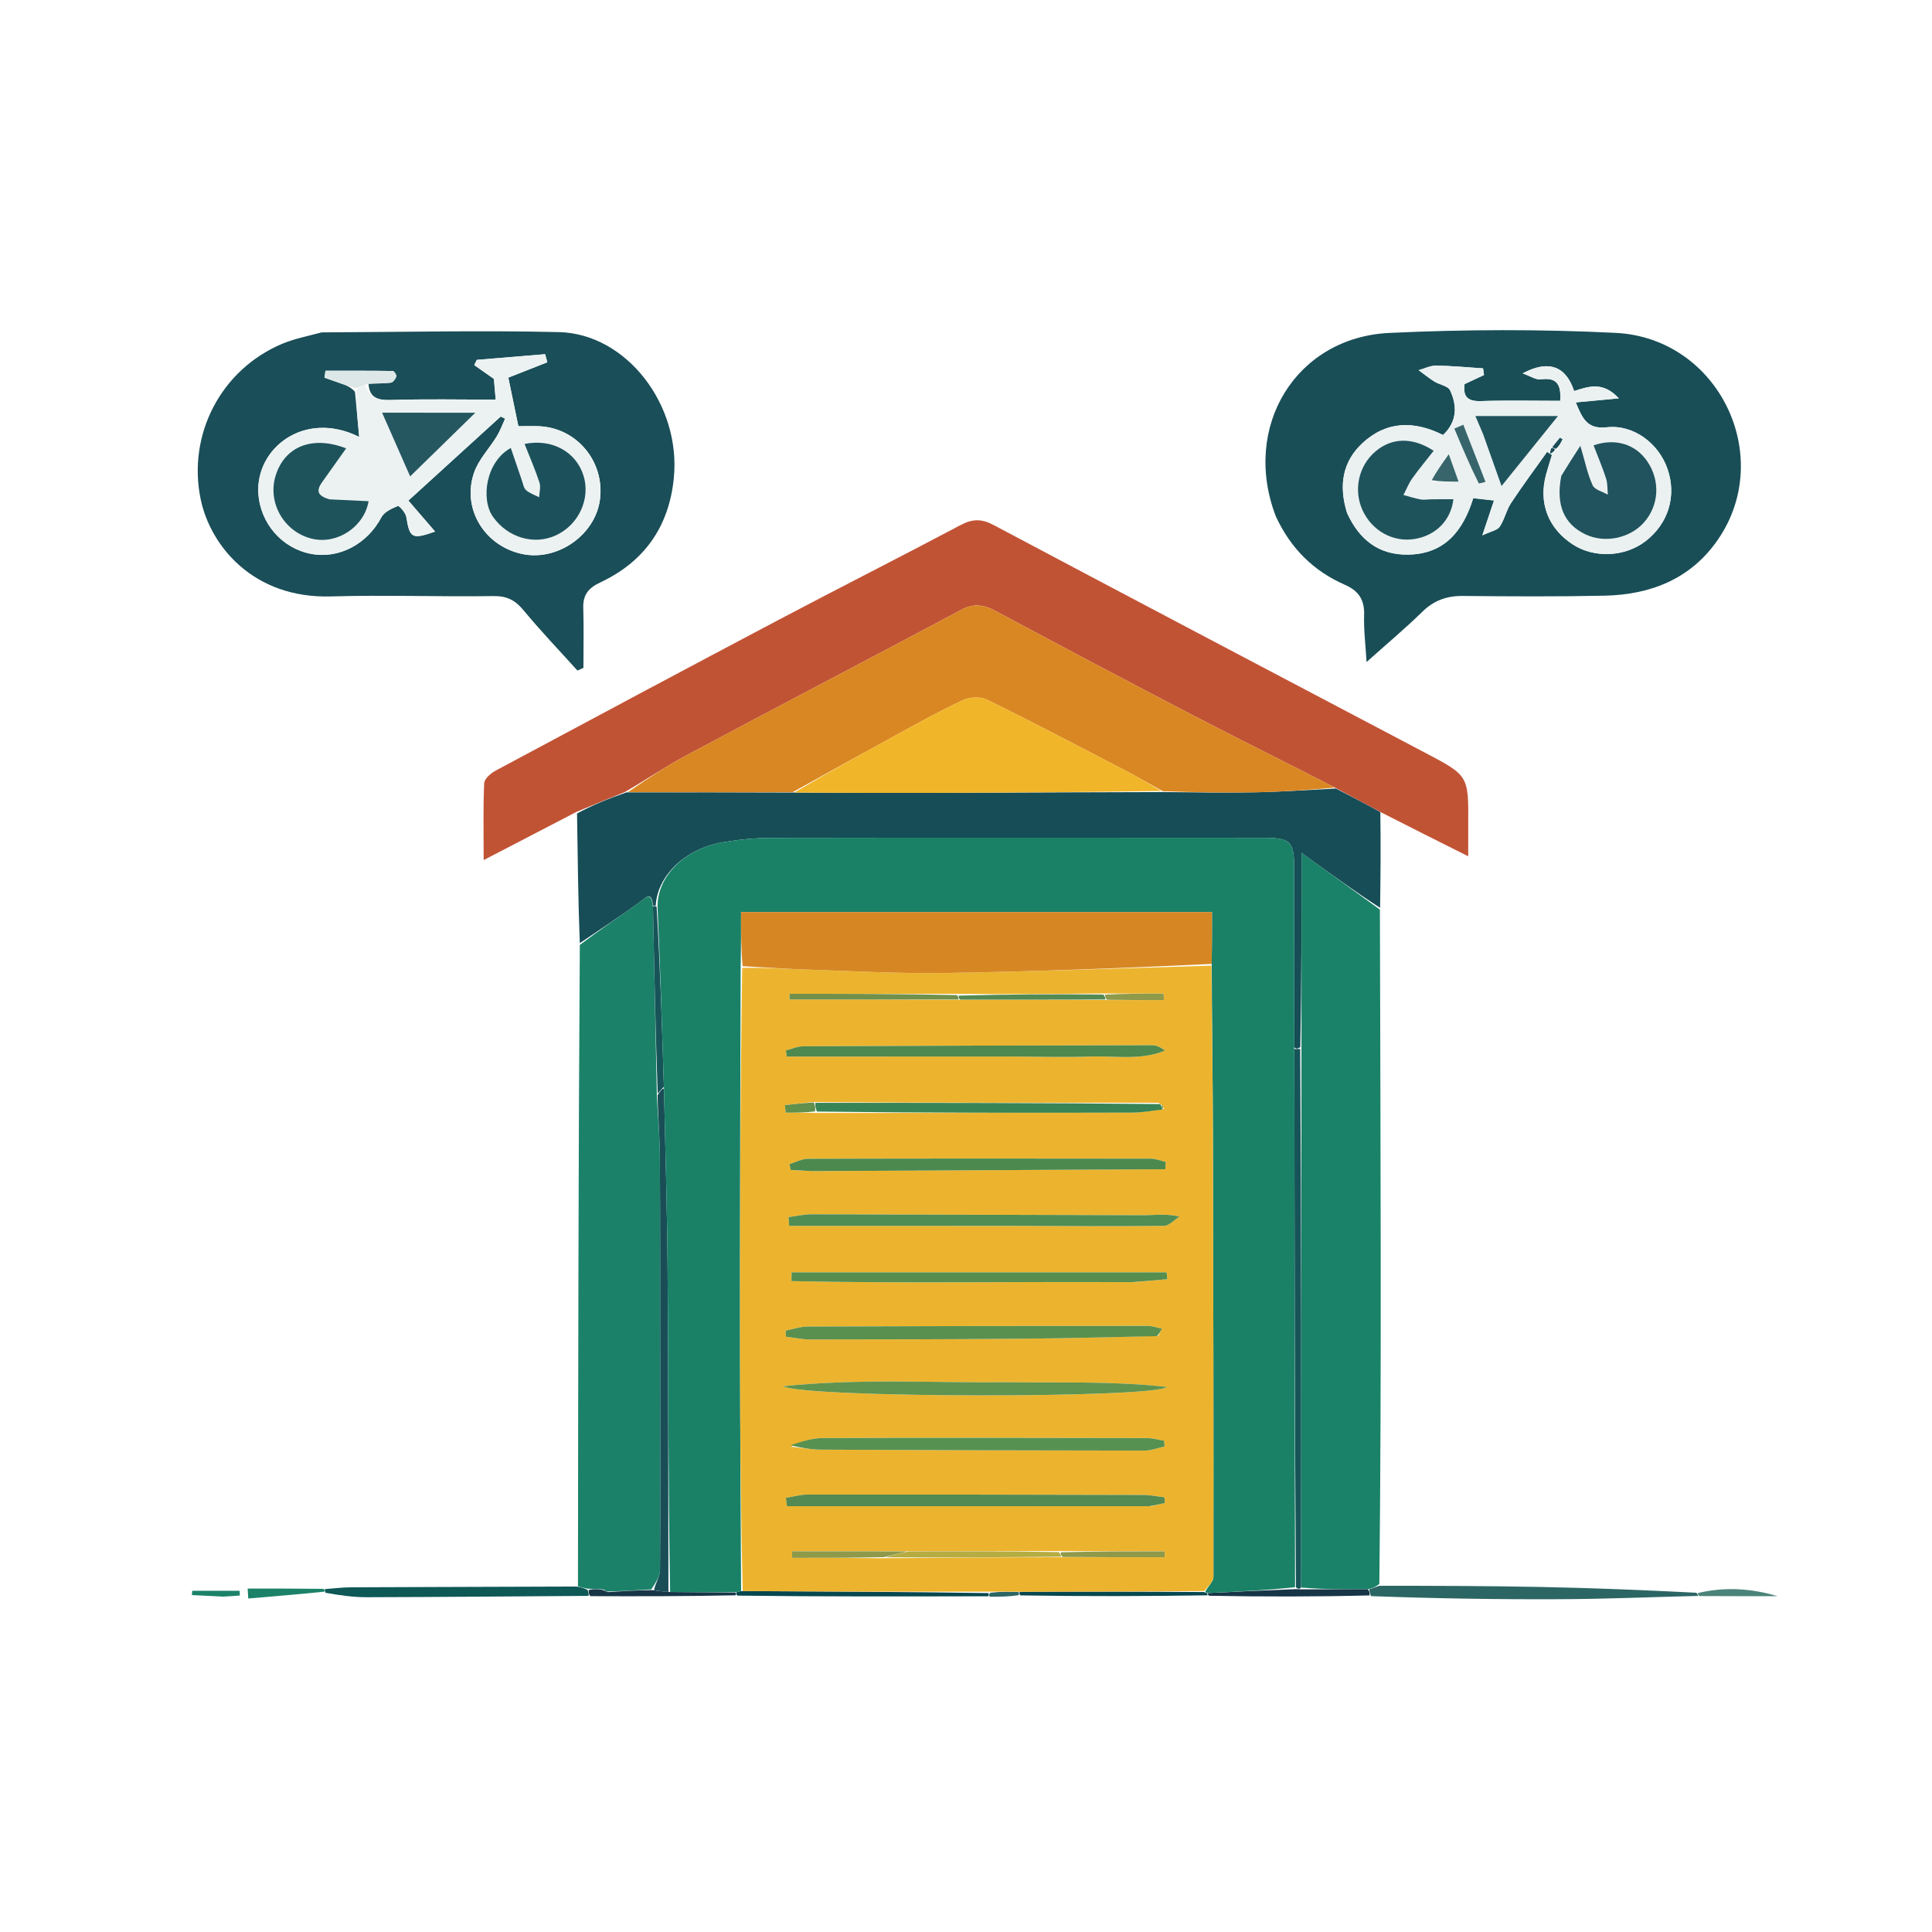 <svg version="1.1" id="Layer_1" xmlns="http://www.w3.org/2000/svg" xmlns:xlink="http://www.w3.org/1999/xlink" x="0px" y="0px"
	 width="100%" viewBox="0 0 512 512" enable-background="new 0 0 512 512" xml:space="preserve">
<path fill="#FFF" opacity="0" stroke="none"
	d="
M267,513 
	C178.022,513 89.543,513 1.032,513 
	C1.032,342.397 1.032,171.793 1.032,1.095 
	C171.562,1.095 342.124,1.095 512.843,1.095 
	C512.843,171.667 512.843,342.333 512.843,513 
	C431.126,513 349.313,513 267,513 
M270.933,423.131 
	C287.299,423.074 303.664,423.017 320.94,423.188 
	C334.946,423.169 348.952,423.15 363.697,423.499 
	C380.328,423.617 396.96,423.882 413.59,423.804 
	C425.716,423.748 437.839,423.239 450.898,423.009 
	C457.726,423.009 464.555,423.009 471.074,423.009 
	C464.371,420.987 457.242,420.436 449.137,421.783 
	C435.491,421.365 421.847,420.832 408.198,420.56 
	C394.067,420.279 379.93,420.251 365.846,419.162 
	C365.869,390.224 365.931,361.286 365.904,332.348 
	C365.876,301.917 365.764,271.487 365.79,240.106 
	C365.861,231.887 365.931,223.667 366.699,215.723 
	C373.846,219.297 380.994,222.871 389.095,226.922 
	C389.095,223.073 389.082,220.761 389.097,218.449 
	C389.181,205.513 389.17,205.539 377.645,199.471 
	C339.502,179.388 301.348,159.323 263.27,139.114 
	C260.089,137.426 257.671,137.498 254.549,139.154 
	C238.67,147.575 222.621,155.675 206.727,164.067 
	C181.559,177.354 156.456,190.765 131.373,204.211 
	C130.081,204.903 128.372,206.376 128.317,207.554 
	C128.016,213.955 128.174,220.377 128.174,227.932 
	C137.286,223.201 145.067,219.161 152.995,216.032 
	C153.105,227.37 153.216,238.707 153.334,250.977 
	C153.279,307.459 153.223,363.941 152.208,420.474 
	C132.458,420.527 112.708,420.564 92.958,420.653 
	C90.657,420.664 88.358,420.967 85.217,420.983 
	C78.69,420.983 72.163,420.983 65.636,420.983 
	C65.688,421.862 65.74,422.74 65.792,423.618 
	C72.52,423.054 79.248,422.49 86.443,422.524 
	C90.035,422.788 93.629,423.288 97.221,423.279 
	C116.813,423.23 136.406,423.056 156.927,423.067 
	C169.617,423.05 182.307,423.033 195.922,423.189 
	C217.946,423.135 239.97,423.081 262.693,423.25 
	C265.129,423.172 267.566,423.094 270.933,423.131 
M84.783,88.12 
	C81.439,89.101 77.965,89.772 74.774,91.115 
	C58.645,97.902 49.588,115.077 53.188,132.334 
	C55.739,144.563 67.026,158.678 87.777,158.059 
	C102.086,157.632 116.421,158.18 130.739,157.967 
	C134.304,157.913 136.509,159.029 138.722,161.702 
	C143.281,167.21 148.237,172.389 153.03,177.704 
	C153.558,177.468 154.086,177.232 154.613,176.995 
	C154.613,171.685 154.734,166.371 154.571,161.066 
	C154.464,157.592 155.997,155.797 159.098,154.34 
	C170.73,148.874 177.258,139.631 178.564,126.778 
	C180.537,107.37 166.077,88.424 148.078,88.009 
	C127.282,87.53 106.464,87.999 84.783,88.12 
M338.232,137.168 
	C342.044,145.378 348.136,151.341 356.376,154.957 
	C360.097,156.59 361.649,158.986 361.507,163.055 
	C361.372,166.901 361.88,170.77 362.152,175.442 
	C367.605,170.563 372.446,166.51 376.946,162.109 
	C380.041,159.081 383.457,157.891 387.72,157.933 
	C400.218,158.056 412.721,158.124 425.215,157.863 
	C437.501,157.606 448.176,153.38 455.327,142.918 
	C470.505,120.714 455.356,89.583 428.192,88.217 
	C408.248,87.215 388.178,87.293 368.227,88.226 
	C343.425,89.385 329.006,113.095 338.232,137.168 
M52.497,357.622 
	C53.05,357.926 53.73,358.61 54.137,358.474 
	C56.783,357.589 59.294,356.119 61.993,355.614 
	C66.31,354.807 69.567,353.415 71.641,348.983 
	C72.743,346.628 75.713,344.646 78.288,343.637 
	C80.367,342.822 83.135,343.956 85.56,343.762 
	C86.969,343.649 88.304,342.622 89.672,342.006 
	C88.727,341.047 87.954,339.678 86.809,339.197 
	C80.448,336.525 74.489,338.604 70.26,344.166 
	C68.116,346.985 65.483,350.984 62.649,351.373 
	C58.153,351.99 55.323,353.83 52.497,357.622 
M59.56,423.147 
	C60.891,423.038 62.222,422.93 63.553,422.822 
	C63.535,422.406 63.517,421.99 63.5,421.575 
	C59.315,421.575 55.13,421.575 50.946,421.575 
	C50.917,421.955 50.888,422.335 50.859,422.715 
	C53.493,422.84 56.127,422.965 59.56,423.147 
z"/>
<path fill="#C15335" opacity="1" stroke="none" 
	d="
M152.848,215.121 
	C145.067,219.161 137.286,223.201 128.174,227.932 
	C128.174,220.377 128.016,213.955 128.317,207.554 
	C128.372,206.376 130.081,204.903 131.373,204.211 
	C156.456,190.765 181.559,177.354 206.727,164.067 
	C222.621,155.675 238.67,147.575 254.549,139.154 
	C257.671,137.498 260.089,137.426 263.27,139.114 
	C301.348,159.323 339.502,179.388 377.645,199.471 
	C389.17,205.539 389.181,205.513 389.097,218.449 
	C389.082,220.761 389.095,223.073 389.095,226.922 
	C380.994,222.871 373.846,219.297 366.151,215.353 
	C361.741,212.977 357.879,210.972 353.771,208.72 
	C341.062,202.181 328.537,196.004 316.149,189.564 
	C298.593,180.437 281.113,171.164 263.664,161.834 
	C260.609,160.2 258.002,159.877 254.798,161.584 
	C230.582,174.488 206.258,187.188 182.047,200.102 
	C176.521,203.05 171.306,206.581 165.55,209.922 
	C161.051,211.707 156.949,213.414 152.848,215.121 
z"/>
<path fill="#1A4E58" opacity="1" stroke="none"
	d="
M85.219,88.088 
	C106.464,87.999 127.282,87.53 148.078,88.009 
	C166.077,88.424 180.537,107.37 178.564,126.778 
	C177.258,139.631 170.73,148.874 159.098,154.34 
	C155.997,155.797 154.464,157.592 154.571,161.066 
	C154.734,166.371 154.613,171.685 154.613,176.995 
	C154.086,177.232 153.558,177.468 153.03,177.704 
	C148.237,172.389 143.281,167.21 138.722,161.702 
	C136.509,159.029 134.304,157.913 130.739,157.967 
	C116.421,158.18 102.086,157.632 87.777,158.059 
	C67.026,158.678 55.739,144.563 53.188,132.334 
	C49.588,115.077 58.645,97.902 74.774,91.115 
	C77.965,89.772 81.439,89.101 85.219,88.088 
M97.66,101.621 
	C99.638,101.577 101.631,101.655 103.585,101.412 
	C104.153,101.342 104.811,100.424 105.031,99.762 
	C105.151,99.402 104.447,98.323 104.102,98.317 
	C98.154,98.226 92.204,98.252 86.254,98.252 
	C86.164,98.865 86.073,99.479 85.983,100.093 
	C87.467,100.612 88.953,101.126 90.435,101.651 
	C91.676,102.09 92.912,102.543 94.075,103.819 
	C94.42,107.521 94.765,111.224 95.192,115.792 
	C80.732,108.56 67.73,118.742 68.468,130.747 
	C68.958,138.721 74.785,145.362 82.488,146.792 
	C89.939,148.174 97.386,144.107 101.076,137.078 
	C101.819,135.662 103.827,134.762 105.444,134.082 
	C105.757,133.951 107.494,135.865 107.673,136.98 
	C108.58,142.631 109.152,143.026 115.305,140.871 
	C113.267,138.508 111.31,136.237 108.229,132.663 
	C116.582,125.054 124.629,117.724 132.677,110.394 
	C133.071,110.579 133.465,110.764 133.86,110.949 
	C133.138,112.507 132.555,114.149 131.667,115.606 
	C129.7,118.833 126.878,121.72 125.658,125.187 
	C122.282,134.775 128.403,144.723 138.426,146.822 
	C147.752,148.775 157.759,141.764 158.99,132.415 
	C160.315,122.364 152.88,113.379 142.863,112.956 
	C141.235,112.887 139.602,112.946 137.375,112.946 
	C136.426,108.368 135.513,103.963 134.708,100.076 
	C138.872,98.435 141.957,97.22 145.042,96.004 
	C144.851,95.291 144.66,94.578 144.469,93.865 
	C138.433,94.367 132.398,94.868 126.362,95.37 
	C126.134,95.829 125.906,96.288 125.678,96.747 
	C127.282,97.875 128.887,99.003 130.892,100.414 
	C130.992,101.576 131.141,103.324 131.362,105.905 
	C121.818,105.905 112.69,105.708 103.579,106.005 
	C100.117,106.118 97.844,105.39 97.66,101.621 
z"/>
<path fill="#194E57" opacity="1" stroke="none" 
	d="
M338.096,136.811 
	C329.006,113.095 343.425,89.385 368.227,88.226 
	C388.178,87.293 408.248,87.215 428.192,88.217 
	C455.356,89.583 470.505,120.714 455.327,142.918 
	C448.176,153.38 437.501,157.606 425.215,157.863 
	C412.721,158.124 400.218,158.056 387.72,157.933 
	C383.457,157.891 380.041,159.081 376.946,162.109 
	C372.446,166.51 367.605,170.563 362.152,175.442 
	C361.88,170.77 361.372,166.901 361.507,163.055 
	C361.649,158.986 360.097,156.59 356.376,154.957 
	C348.136,151.341 342.044,145.378 338.096,136.811 
M357.029,136.079 
	C360.238,143.064 365.445,147.177 373.362,146.976 
	C382.974,146.731 387.763,140.594 390.426,132.021 
	C392.397,132.241 394.097,132.431 395.925,132.636 
	C394.944,135.568 394.165,137.899 392.835,141.877 
	C395.108,140.799 396.788,140.539 397.439,139.58 
	C398.72,137.691 399.17,135.242 400.429,133.332 
	C403.481,128.702 406.799,124.249 410.01,119.724 
	C410.433,120.016 410.855,120.307 411.278,120.599 
	C410.76,122.306 410.202,124.002 409.731,125.722 
	C407.665,133.265 410.277,140.057 416.852,144.313 
	C422.535,147.991 430.656,147.613 436.093,143.417 
	C442.157,138.738 444.379,131.403 441.899,124.253 
	C439.56,117.506 432.916,112.438 425.807,113.233 
	C420.609,113.815 419.362,110.912 417.593,106.638 
	C421.284,106.292 424.528,105.988 429.006,105.568 
	C424.705,100.906 420.812,102.497 417.15,103.634 
	C415.008,97.045 410.394,95.256 403.521,98.955 
	C405.581,99.671 407.038,100.707 408.33,100.53 
	C412.777,99.922 413.747,102.128 413.464,106.23 
	C406.327,106.23 399.351,106.071 392.387,106.294 
	C388.673,106.413 387.711,104.847 388.125,101.79 
	C390.03,100.901 391.655,100.142 393.28,99.383 
	C393.194,98.796 393.108,98.21 393.023,97.623 
	C388.877,97.355 384.734,96.948 380.585,96.891 
	C379.051,96.87 377.505,97.671 375.965,98.097 
	C377.338,99.104 378.66,100.194 380.1,101.095 
	C381.473,101.954 383.722,102.26 384.275,103.429 
	C386.233,107.567 386.164,111.721 382.423,115.287 
	C374.812,111.461 367.442,111.512 361.068,117.432 
	C355.852,122.277 354.695,128.504 357.029,136.079 
z"/>
<path fill="#1A8268" opacity="1" stroke="none" 
	d="
M365.688,241.056 
	C365.764,271.487 365.876,301.917 365.904,332.348 
	C365.931,361.286 365.869,390.224 365.539,419.77 
	C364.449,420.645 363.665,420.912 362.474,421.189 
	C356.27,421.197 350.473,421.193 344.761,420.707 
	C344.857,372.81 344.868,325.395 344.9,277.513 
	C344.921,260.26 344.921,243.473 344.921,225.983 
	C352.5,231.484 359.094,236.27 365.688,241.056 
z"/>
<path fill="#1B8269" opacity="1" stroke="none" 
	d="
M153.167,420.423 
	C153.223,363.941 153.279,307.459 153.656,250.414 
	C159.12,246.298 164.307,242.806 169.38,239.158 
	C171.132,237.898 172.668,235.947 173.048,240.443 
	C173.384,257.254 173.738,273.611 174.078,290.414 
	C174.346,295.999 174.845,301.137 174.875,306.277 
	C174.988,325.72 174.951,345.163 174.967,364.607 
	C174.98,381.765 175.045,398.925 174.913,416.082 
	C174.9,417.803 173.684,419.514 172.607,421.21 
	C168.49,421.435 164.793,421.68 160.936,421.769 
	C160.542,421.424 160.277,421.298 159.588,421.19 
	C158.142,421.113 157.089,421.083 155.737,421.025 
	C154.682,420.806 153.925,420.615 153.167,420.423 
z"/>
<path fill="#164D56" opacity="1" stroke="none" 
	d="
M173.066,239.989 
	C172.668,235.947 171.132,237.898 169.38,239.158 
	C164.307,242.806 159.12,246.298 153.652,249.948 
	C153.216,238.707 153.105,227.37 152.922,215.577 
	C156.949,213.414 161.051,211.707 166.023,209.993 
	C181.275,209.975 195.657,209.963 210.498,210.034 
	C223.232,210.122 235.508,210.165 247.783,210.124 
	C267.849,210.057 287.915,209.935 308.447,209.908 
	C317.025,209.987 325.141,210.129 333.251,209.959 
	C340.177,209.814 347.095,209.311 354.017,208.966 
	C357.879,210.972 361.741,212.977 365.803,215.215 
	C365.931,223.667 365.861,231.887 365.739,240.581 
	C359.094,236.27 352.5,231.484 344.921,225.983 
	C344.921,243.473 344.921,260.26 344.592,277.518 
	C343.848,277.991 343.435,277.993 343.008,277.527 
	C342.987,261.393 342.982,245.727 342.969,230.062 
	C342.963,222.994 342.026,222.031 334.863,222.027 
	C291.366,222.004 247.868,221.968 204.371,222.043 
	C200.071,222.05 195.726,222.494 191.484,223.217 
	C181.523,224.917 174.148,232.171 173.784,239.997 
	C173.545,239.995 173.066,239.989 173.066,239.989 
z"/>
<path fill="#2C6664" opacity="1" stroke="none" 
	d="
M362.881,421.179 
	C363.665,420.912 364.449,420.645 365.514,420.245 
	C379.93,420.251 394.067,420.279 408.198,420.56 
	C421.847,420.832 435.491,421.365 449.563,422.103 
	C449.98,422.593 449.972,422.763 449.964,422.932 
	C437.839,423.239 425.716,423.748 413.59,423.804 
	C396.96,423.882 380.328,423.617 363.342,422.988 
	C362.952,422.044 362.916,421.611 362.881,421.179 
z"/>
<path fill="#0E5856" opacity="1" stroke="none" 
	d="
M152.688,420.449 
	C153.925,420.615 154.682,420.806 155.721,421.337 
	C156.001,422.092 156,422.508 155.998,422.925 
	C136.406,423.056 116.813,423.23 97.221,423.279 
	C93.629,423.288 90.035,422.788 86.248,422.096 
	C86.086,421.491 86.087,421.313 86.058,421.135 
	C88.358,420.967 90.657,420.664 92.958,420.653 
	C112.708,420.564 132.458,420.527 152.688,420.449 
z"/>

<path fill="#07474E" opacity="1" stroke="none" 
	d="
M261.994,423.027 
	C239.97,423.081 217.946,423.135 195.455,422.857 
	C194.988,422.526 194.979,422.035 195.333,421.919 
	C195.923,421.73 196.16,421.657 196.839,421.647 
	C218.855,421.777 240.429,421.843 262.013,422.189 
	C262.013,422.654 262.003,422.841 261.994,423.027 
z"/>
<path fill="#1B8269" opacity="1" stroke="none" 
	d="
M85.637,421.059 
	C86.087,421.313 86.086,421.491 86.015,421.797 
	C79.248,422.49 72.52,423.054 65.792,423.618 
	C65.74,422.74 65.688,421.862 65.636,420.983 
	C72.163,420.983 78.69,420.983 85.637,421.059 
z"/>
<path fill="#173547" opacity="1" stroke="none" 
	d="
M362.474,421.189 
	C362.916,421.611 362.952,422.044 362.973,422.804 
	C348.952,423.15 334.946,423.169 320.46,422.891 
	C319.98,422.594 319.925,422.229 320.398,422.164 
	C328.341,421.767 335.811,421.436 343.515,421.126 
	C344.058,421.156 344.367,421.17 344.676,421.19 
	C350.473,421.193 356.27,421.197 362.474,421.189 
z"/>
<path fill="#07474E" opacity="1" stroke="none" 
	d="
M319.925,422.229 
	C319.925,422.229 319.98,422.594 320.005,422.777 
	C303.664,423.017 287.299,423.074 270.458,422.796 
	C269.988,422.276 269.993,422.09 270.46,421.835 
	C286.878,421.775 302.833,421.786 319.071,421.908 
	C319.545,422.089 319.735,422.159 319.925,422.229 
z"/>
<path fill="#4B8479" opacity="1" stroke="none" 
	d="
M450.431,422.97 
	C449.972,422.763 449.98,422.593 449.986,422.169 
	C457.242,420.436 464.371,420.987 471.074,423.009 
	C464.555,423.009 457.726,423.009 450.431,422.97 
z"/>
<path fill="#173547" opacity="1" stroke="none" 
	d="
M194.979,422.035 
	C194.979,422.035 194.988,422.526 194.993,422.771 
	C182.307,423.033 169.617,423.05 156.463,422.996 
	C156,422.508 156.001,422.092 156.019,421.365 
	C157.089,421.083 158.142,421.113 159.744,421.346 
	C160.531,421.738 160.798,421.863 161.096,421.924 
	C164.793,421.68 168.49,421.435 172.904,421.391 
	C174.792,421.686 175.965,421.782 177.592,421.894 
	C183.69,421.952 189.335,421.993 194.979,422.035 
z"/>
<path fill="#1B8269" opacity="1" stroke="none" 
	d="
M59.16,423.118 
	C56.127,422.965 53.493,422.84 50.859,422.715 
	C50.888,422.335 50.917,421.955 50.946,421.575 
	C55.13,421.575 59.315,421.575 63.5,421.575 
	C63.517,421.99 63.535,422.406 63.553,422.822 
	C62.222,422.93 60.891,423.038 59.16,423.118 
z"/>
<path fill="#2C6664" opacity="1" stroke="none" 
	d="
M269.997,421.905 
	C269.993,422.09 269.988,422.276 269.993,422.739 
	C267.566,423.094 265.129,423.172 262.343,423.138 
	C262.003,422.841 262.013,422.654 262.447,422.08 
	C265.247,421.763 267.622,421.834 269.997,421.905 
z"/>
<path fill="#D98723" opacity="1" stroke="none" 
	d="
M353.771,208.72 
	C347.095,209.311 340.177,209.814 333.251,209.959 
	C325.141,210.129 317.025,209.987 308.2,209.682 
	C304.449,207.674 301.456,205.878 298.364,204.27 
	C286.138,197.911 273.934,191.502 261.572,185.414 
	C259.839,184.561 256.969,184.726 255.155,185.566 
	C249.132,188.353 243.319,191.603 237.486,194.787 
	C228.311,199.794 219.185,204.892 210.039,209.951 
	C195.657,209.963 181.275,209.975 166.421,209.915 
	C171.306,206.581 176.521,203.05 182.047,200.102 
	C206.258,187.188 230.582,174.488 254.798,161.584 
	C258.002,159.877 260.609,160.2 263.664,161.834 
	C281.113,171.164 298.593,180.437 316.149,189.564 
	C328.537,196.004 341.062,202.181 353.771,208.72 
z"/>
<path fill="#ECF2F2" opacity="1" stroke="none"
	d="
M96.827,101.965 
	C97.844,105.39 100.117,106.118 103.579,106.005 
	C112.69,105.708 121.818,105.905 131.362,105.905 
	C131.141,103.324 130.992,101.576 130.892,100.414 
	C128.887,99.003 127.282,97.875 125.678,96.747 
	C125.906,96.288 126.134,95.829 126.362,95.37 
	C132.398,94.868 138.433,94.367 144.469,93.865 
	C144.66,94.578 144.851,95.291 145.042,96.004 
	C141.957,97.22 138.872,98.435 134.708,100.076 
	C135.513,103.963 136.426,108.368 137.375,112.946 
	C139.602,112.946 141.235,112.887 142.863,112.956 
	C152.88,113.379 160.315,122.364 158.99,132.415 
	C157.759,141.764 147.752,148.775 138.426,146.822 
	C128.403,144.723 122.282,134.775 125.658,125.187 
	C126.878,121.72 129.7,118.833 131.667,115.606 
	C132.555,114.149 133.138,112.507 133.86,110.949 
	C133.465,110.764 133.071,110.579 132.677,110.394 
	C124.629,117.724 116.582,125.054 108.229,132.663 
	C111.31,136.237 113.267,138.508 115.305,140.871 
	C109.152,143.026 108.58,142.631 107.673,136.98 
	C107.494,135.865 105.757,133.951 105.444,134.082 
	C103.827,134.762 101.819,135.662 101.076,137.078 
	C97.386,144.107 89.939,148.174 82.488,146.792 
	C74.785,145.362 68.958,138.721 68.468,130.747 
	C67.73,118.742 80.732,108.56 95.192,115.792 
	C94.765,111.224 94.42,107.521 94.368,103.27 
	C95.383,102.469 96.105,102.217 96.827,101.965 
M138.006,126.428 
	C137.135,123.88 136.264,121.333 135.37,118.72 
	C128.822,122.268 127.297,132.241 130.655,136.98 
	C134.508,142.418 141.461,144.592 147.368,141.853 
	C153.36,139.074 156.542,132.172 154.644,126.069 
	C152.677,119.74 146.32,116.169 139.016,117.648 
	C140.374,121.097 141.827,124.429 142.962,127.865 
	C143.347,129.033 142.932,130.466 142.882,131.777 
	C141.702,131.166 140.355,130.739 139.398,129.879 
	C138.736,129.285 138.61,128.092 138.006,126.428 
M86.913,132.309 
	C82.749,131.03 84.566,128.885 86.095,126.756 
	C87.943,124.183 89.765,121.592 91.735,118.818 
	C82.658,115.326 75.503,118.358 73.079,125.925 
	C70.739,133.231 75.35,141.161 82.903,142.821 
	C89.454,144.261 96.498,139.622 97.687,132.823 
	C94.346,132.665 91.038,132.509 86.913,132.309 
M109.635,109.366 
	C107.054,109.366 104.473,109.366 101.258,109.366 
	C104.139,115.907 106.601,121.496 108.695,126.251 
	C114.728,120.357 120.329,114.884 125.969,109.373 
	C121.059,109.373 115.828,109.373 109.635,109.366 
z"/>
<path fill="#DEE7E7" opacity="1" stroke="none" 
	d="
M97.243,101.793 
	C96.105,102.217 95.383,102.469 94.406,102.855 
	C92.912,102.543 91.676,102.09 90.435,101.651 
	C88.953,101.126 87.467,100.612 85.983,100.093 
	C86.073,99.479 86.164,98.865 86.254,98.252 
	C92.204,98.252 98.154,98.226 104.102,98.317 
	C104.447,98.323 105.151,99.402 105.031,99.762 
	C104.811,100.424 104.153,101.342 103.585,101.412 
	C101.631,101.655 99.638,101.577 97.243,101.793 
z"/>
<path fill="#EBF1F1" opacity="1" stroke="none"
	d="
M356.903,135.693 
	C354.695,128.504 355.852,122.277 361.068,117.432 
	C367.442,111.512 374.812,111.461 382.423,115.287 
	C386.164,111.721 386.233,107.567 384.275,103.429 
	C383.722,102.26 381.473,101.954 380.1,101.095 
	C378.66,100.194 377.338,99.104 375.965,98.097 
	C377.505,97.671 379.051,96.87 380.585,96.891 
	C384.734,96.948 388.877,97.355 393.023,97.623 
	C393.108,98.21 393.194,98.796 393.28,99.383 
	C391.655,100.142 390.03,100.901 388.125,101.79 
	C387.711,104.847 388.673,106.413 392.387,106.294 
	C399.351,106.071 406.327,106.23 413.464,106.23 
	C413.747,102.128 412.777,99.922 408.33,100.53 
	C407.038,100.707 405.581,99.671 403.521,98.955 
	C410.394,95.256 415.008,97.045 417.15,103.634 
	C420.812,102.497 424.705,100.906 429.006,105.568 
	C424.528,105.988 421.284,106.292 417.593,106.638 
	C419.362,110.912 420.609,113.815 425.807,113.233 
	C432.916,112.438 439.56,117.506 441.899,124.253 
	C444.379,131.403 442.157,138.738 436.093,143.417 
	C430.656,147.613 422.535,147.991 416.852,144.313 
	C410.277,140.057 407.665,133.265 409.731,125.722 
	C410.202,124.002 410.76,122.306 411.278,120.599 
	C410.855,120.307 410.433,120.016 410.01,119.724 
	C406.799,124.249 403.481,128.702 400.429,133.332 
	C399.17,135.242 398.72,137.691 397.439,139.58 
	C396.788,140.539 395.108,140.799 392.835,141.877 
	C394.165,137.899 394.944,135.568 395.925,132.636 
	C394.097,132.431 392.397,132.241 390.426,132.021 
	C387.763,140.594 382.974,146.731 373.362,146.976 
	C365.445,147.177 360.238,143.064 356.903,135.693 
M412.884,118.946 
	C413.281,118.094 413.679,117.241 414.076,116.389 
	C413.847,116.26 413.618,116.132 413.39,116.003 
	C412.717,116.831 412.045,117.658 410.798,119.15 
	C410.803,119.524 410.808,119.898 410.813,120.272 
	C411.325,119.963 411.837,119.654 412.884,118.946 
M413.619,126.503 
	C412.253,133.771 414.451,138.869 420.127,141.599 
	C425.222,144.049 431.915,142.694 435.674,138.453 
	C439.686,133.925 440.037,127.388 436.543,122.257 
	C433.46,117.73 428.062,116.009 422.305,118.025 
	C423.428,120.946 424.659,123.824 425.62,126.789 
	C426.056,128.133 425.956,129.651 426.098,131.09 
	C424.71,130.287 422.622,129.806 422.074,128.616 
	C420.725,125.688 420.084,122.434 418.81,118.136 
	C416.829,121.199 415.356,123.478 413.619,126.503 
M378.94,132.33 
	C378.11,132.349 377.252,132.51 376.456,132.355 
	C374.928,132.059 373.436,131.584 371.929,131.183 
	C372.694,129.711 373.307,128.129 374.259,126.789 
	C376.039,124.284 378.016,121.918 379.942,119.456 
	C374.233,115.734 368.7,115.976 364.376,119.748 
	C360.007,123.558 358.656,129.884 361.076,135.197 
	C363.557,140.642 369.127,143.746 374.815,142.852 
	C380.444,141.968 384.536,137.92 385.162,132.295 
	C383.352,132.295 381.579,132.295 378.94,132.33 
M393.168,115.406 
	C394.676,119.651 396.184,123.895 397.926,128.798 
	C403.164,122.301 407.746,116.617 412.882,110.247 
	C404.893,110.247 398.181,110.247 390.99,110.247 
	C391.743,112 392.318,113.338 393.168,115.406 
M392.297,128.139 
	C392.756,127.991 393.215,127.842 393.673,127.693 
	C391.712,122.644 389.75,117.594 387.788,112.545 
	C386.997,112.892 386.206,113.239 385.415,113.586 
	C387.445,118.42 389.474,123.253 392.297,128.139 
M379.531,127.631 
	C381.618,127.631 383.705,127.631 386.535,127.631 
	C385.661,125.185 385.002,123.343 383.939,120.37 
	C381.912,123.236 380.619,125.064 379.531,127.631 
z"/>
<path fill="#175459" opacity="1" stroke="none" 
	d="
M344.761,420.707 
	C344.367,421.17 344.058,421.156 343.437,420.652 
	C343.09,372.769 343.056,325.382 343.021,277.995 
	C343.435,277.993 343.848,277.991 344.57,277.984 
	C344.868,325.395 344.857,372.81 344.761,420.707 
z"/>
<path fill="#194E57" opacity="1" stroke="none" 
	d="
M177.138,421.877 
	C175.965,421.782 174.792,421.686 173.323,421.41 
	C173.684,419.514 174.9,417.803 174.913,416.082 
	C175.045,398.925 174.98,381.765 174.967,364.607 
	C174.951,345.163 174.988,325.72 174.875,306.277 
	C174.845,301.137 174.346,295.999 174.277,290.235 
	C174.973,289.077 175.455,288.543 175.959,288.477 
	C176.312,305.028 176.821,321.111 176.933,337.197 
	C177.13,365.423 177.083,393.65 177.138,421.877 
z"/>
<path fill="#175459" opacity="1" stroke="none" 
	d="
M175.937,288.01 
	C175.455,288.543 174.973,289.077 174.292,289.79 
	C173.738,273.611 173.384,257.254 173.048,240.443 
	C173.066,239.989 173.545,239.995 174.016,240.337 
	C174.97,256.457 175.454,272.233 175.937,288.01 
z"/>
<path fill="#194E57" opacity="1" stroke="none" 
	d="
M160.936,421.769 
	C160.798,421.863 160.531,421.738 160.137,421.393 
	C160.277,421.298 160.542,421.424 160.936,421.769 
z"/>
<path fill="#1A8167" opacity="1" stroke="none" 
	d="
M175.959,288.477 
	C175.454,272.233 174.97,256.457 174.255,240.34 
	C174.148,232.171 181.523,224.917 191.484,223.217 
	C195.726,222.494 200.071,222.05 204.371,222.043 
	C247.868,221.968 291.366,222.004 334.863,222.027 
	C342.026,222.031 342.963,222.994 342.969,230.062 
	C342.982,245.727 342.987,261.393 343.008,277.527 
	C343.056,325.382 343.09,372.769 343.203,420.631 
	C335.811,421.436 328.341,421.767 320.398,422.164 
	C319.735,422.159 319.545,422.089 319.429,421.744 
	C320.223,420.293 321.569,419.117 321.57,417.94 
	C321.609,378.882 321.55,339.824 321.434,300.766 
	C321.389,285.812 321.172,270.859 321.113,255.453 
	C321.193,250.707 321.193,246.412 321.193,241.699 
	C279.35,241.699 237.987,241.699 196.382,241.699 
	C196.382,246.828 196.382,251.437 196.276,256.502 
	C196.149,291.05 196.088,325.143 196.12,359.236 
	C196.139,380.019 196.299,400.801 196.397,421.584 
	C196.16,421.657 195.923,421.73 195.333,421.919 
	C189.335,421.993 183.69,421.952 177.592,421.894 
	C177.083,393.65 177.13,365.423 176.933,337.197 
	C176.821,321.111 176.312,305.028 175.959,288.477 
z"/>
<path fill="#F1B52A" opacity="1" stroke="none" 
	d="
M210.498,210.034 
	C219.185,204.892 228.311,199.794 237.486,194.787 
	C243.319,191.603 249.132,188.353 255.155,185.566 
	C256.969,184.726 259.839,184.561 261.572,185.414 
	C273.934,191.502 286.138,197.911 298.364,204.27 
	C301.456,205.878 304.449,207.674 307.735,209.61 
	C287.915,209.935 267.849,210.057 247.783,210.124 
	C235.508,210.165 223.232,210.122 210.498,210.034 
z"/>
<path fill="#ECB42E" opacity="1" stroke="none"
	d="
M321.033,255.905 
	C321.172,270.859 321.389,285.812 321.434,300.766 
	C321.55,339.824 321.609,378.882 321.57,417.94 
	C321.569,419.117 320.223,420.293 319.146,421.634 
	C302.833,421.786 286.878,421.775 270.46,421.835 
	C267.622,421.834 265.247,421.763 262.438,421.801 
	C240.429,421.843 218.855,421.777 196.839,421.647 
	C196.299,400.801 196.139,380.019 196.12,359.236 
	C196.088,325.143 196.149,291.05 196.694,256.503 
	C203.007,256.368 208.792,256.795 214.585,256.983 
	C226.524,257.371 238.473,258.05 250.406,257.857 
	C273.953,257.477 297.491,256.585 321.033,255.905 
M293.861,265.025 
	C298.722,265.025 303.583,265.025 308.445,265.025 
	C308.417,264.458 308.39,263.891 308.362,263.324 
	C303.186,263.324 298.01,263.324 291.922,263.282 
	C279.31,263.402 266.699,263.523 253.177,263.372 
	C238.531,263.372 223.885,263.372 209.239,263.372 
	C209.232,263.871 209.225,264.369 209.218,264.868 
	C224.156,264.868 239.095,264.868 254.963,264.953 
	C267.617,264.931 280.27,264.909 293.861,265.025 
M234.898,412.948 
	C250.335,412.815 265.771,412.681 282.1,412.683 
	C290.957,412.683 299.814,412.683 308.671,412.683 
	C308.666,412.167 308.661,411.652 308.656,411.136 
	C299.465,411.136 290.274,411.136 280.139,411.044 
	C267.027,411.079 253.915,411.113 239.904,411.107 
	C229.906,411.107 219.908,411.107 209.91,411.107 
	C209.911,411.689 209.912,412.271 209.913,412.852 
	C217.929,412.852 225.945,412.852 234.898,412.948 
M308.513,293.857 
	C308.302,293.373 308.092,292.89 306.973,292.243 
	C276.674,292.252 246.374,292.26 215.206,292.065 
	C212.807,292.334 210.408,292.603 208.009,292.871 
	C208.075,293.533 208.141,294.195 208.207,294.857 
	C210.819,294.857 213.432,294.857 216.972,294.945 
	C244.7,294.927 272.429,294.931 300.157,294.853 
	C302.779,294.846 305.4,294.323 308.513,293.857 
M266.5,366.306 
	C247.25,366.507 227.954,365.249 207.482,367.37 
	C213.196,370.489 305.321,370.64 309.308,367.562 
	C295.426,365.982 281.448,366.473 266.5,366.306 
M306.97,354.022 
	C307.286,353.379 307.601,352.737 307.917,352.094 
	C306.62,351.842 305.323,351.368 304.026,351.369 
	C274.045,351.379 244.064,351.419 214.084,351.541 
	C212.124,351.549 210.168,352.249 208.21,352.628 
	C208.235,353.167 208.261,353.705 208.286,354.244 
	C210.454,354.5 212.623,354.976 214.791,354.975 
	C233.279,354.967 251.767,354.932 270.255,354.78 
	C282.237,354.683 294.217,354.377 306.97,354.022 
M269.5,324.875 
	C282.484,324.911 295.47,325.025 308.452,324.869 
	C309.838,324.852 311.205,323.259 312.582,322.398 
	C308.899,321.559 305.997,322.05 303.097,322.045 
	C273.791,321.997 244.486,321.851 215.18,321.795 
	C213.114,321.791 211.046,322.284 208.979,322.546 
	C209.03,323.321 209.081,324.096 209.132,324.872 
	C228.921,324.872 248.711,324.872 269.5,324.875 
M209.62,383.39 
	C212.247,383.662 214.873,384.159 217.501,384.172 
	C246.132,384.317 274.763,384.406 303.394,384.426 
	C305.132,384.427 306.87,383.717 308.608,383.338 
	C308.579,382.824 308.549,382.31 308.52,381.795 
	C307.005,381.555 305.491,381.108 303.977,381.105 
	C275.338,381.048 246.699,380.998 218.06,381.098 
	C215.165,381.108 212.272,382.086 209.62,383.39 
M300.375,339.788 
	C303.364,339.526 306.353,339.264 309.341,339.001 
	C309.283,338.395 309.225,337.788 309.166,337.181 
	C276.038,337.181 242.911,337.181 209.783,337.181 
	C209.769,337.957 209.754,338.733 209.739,339.509 
	C239.615,340.162 269.52,339.596 300.375,339.788 
M305.034,399.147 
	C306.261,398.867 307.488,398.587 308.715,398.306 
	C308.671,397.804 308.627,397.301 308.583,396.798 
	C306.713,396.582 304.844,396.182 302.974,396.177 
	C273.34,396.099 243.706,396.054 214.072,396.072 
	C212.132,396.073 210.193,396.645 208.253,396.952 
	C208.356,397.686 208.459,398.421 208.562,399.156 
	C240.42,399.156 272.277,399.156 305.034,399.147 
M268.5,279.994 
	C275.322,280.014 282.151,280.233 288.965,279.996 
	C295.525,279.769 302.244,281.087 308.707,278.429 
	C307.579,277.477 306.416,276.996 305.254,276.998 
	C274.471,277.044 243.688,277.123 212.906,277.276 
	C211.354,277.283 209.805,277.992 208.254,278.375 
	C208.338,278.915 208.422,279.456 208.507,279.997 
	C228.171,279.997 247.836,279.997 268.5,279.994 
M215.694,310.344 
	C246.733,310.183 277.772,310.021 308.811,309.86 
	C308.856,309.216 308.901,308.572 308.945,307.928 
	C307.614,307.623 306.284,307.055 304.952,307.052 
	C274.688,307.006 244.423,306.999 214.159,307.088 
	C212.513,307.093 210.869,308.006 209.224,308.496 
	C209.329,309.013 209.435,309.531 209.54,310.048 
	C211.28,310.149 213.021,310.251 215.694,310.344 
z"/>
<path fill="#1C515B" opacity="1" stroke="none" 
	d="
M138.126,126.797 
	C138.61,128.092 138.736,129.285 139.398,129.879 
	C140.355,130.739 141.702,131.166 142.882,131.777 
	C142.932,130.466 143.347,129.033 142.962,127.865 
	C141.827,124.429 140.374,121.097 139.016,117.648 
	C146.32,116.169 152.677,119.74 154.644,126.069 
	C156.542,132.172 153.36,139.074 147.368,141.853 
	C141.461,144.592 134.508,142.418 130.655,136.98 
	C127.297,132.241 128.822,122.268 135.37,118.72 
	C136.264,121.333 137.135,123.88 138.126,126.797 
z"/>
<path fill="#1E535C" opacity="1" stroke="none" 
	d="
M87.322,132.331 
	C91.038,132.509 94.346,132.665 97.687,132.823 
	C96.498,139.622 89.454,144.261 82.903,142.821 
	C75.35,141.161 70.739,133.231 73.079,125.925 
	C75.503,118.358 82.658,115.326 91.735,118.818 
	C89.765,121.592 87.943,124.183 86.095,126.756 
	C84.566,128.885 82.749,131.03 87.322,132.331 
z"/>
<path fill="#255760" opacity="1" stroke="none" 
	d="
M110.116,109.37 
	C115.828,109.373 121.059,109.373 125.969,109.373 
	C120.329,114.884 114.728,120.357 108.695,126.251 
	C106.601,121.496 104.139,115.907 101.258,109.366 
	C104.473,109.366 107.054,109.366 110.116,109.37 
z"/>
<path fill="#20535D" opacity="1" stroke="none" 
	d="
M413.751,126.13 
	C415.356,123.478 416.829,121.199 418.81,118.136 
	C420.084,122.434 420.725,125.688 422.074,128.616 
	C422.622,129.806 424.71,130.287 426.098,131.09 
	C425.956,129.651 426.056,128.133 425.62,126.789 
	C424.659,123.824 423.428,120.946 422.305,118.025 
	C428.062,116.009 433.46,117.73 436.543,122.257 
	C440.037,127.388 439.686,133.925 435.674,138.453 
	C431.915,142.694 425.222,144.049 420.127,141.599 
	C414.451,138.869 412.253,133.771 413.751,126.13 
z"/>
<path fill="#1E535C" opacity="1" stroke="none" 
	d="
M379.373,132.313 
	C381.579,132.295 383.352,132.295 385.162,132.295 
	C384.536,137.92 380.444,141.968 374.815,142.852 
	C369.127,143.746 363.557,140.642 361.076,135.197 
	C358.656,129.884 360.007,123.558 364.376,119.748 
	C368.7,115.976 374.233,115.734 379.942,119.456 
	C378.016,121.918 376.039,124.284 374.259,126.789 
	C373.307,128.129 372.694,129.711 371.929,131.183 
	C373.436,131.584 374.928,132.059 376.456,132.355 
	C377.252,132.51 378.11,132.349 379.373,132.313 
z"/>
<path fill="#1E535C" opacity="1" stroke="none" 
	d="
M393.031,115.041 
	C392.318,113.338 391.743,112 390.99,110.247 
	C398.181,110.247 404.893,110.247 412.882,110.247 
	C407.746,116.617 403.164,122.301 397.926,128.798 
	C396.184,123.895 394.676,119.651 393.031,115.041 
z"/>
<path fill="#37656B" opacity="1" stroke="none" 
	d="
M391.9,128.113 
	C389.474,123.253 387.445,118.42 385.415,113.586 
	C386.206,113.239 386.997,112.892 387.788,112.545 
	C389.75,117.594 391.712,122.644 393.673,127.693 
	C393.215,127.842 392.756,127.991 391.9,128.113 
z"/>
<path fill="#37656B" opacity="1" stroke="none" 
	d="
M379.429,127.261 
	C380.619,125.064 381.912,123.236 383.939,120.37 
	C385.002,123.343 385.661,125.185 386.535,127.631 
	C383.705,127.631 381.618,127.631 379.429,127.261 
z"/>
<path fill="#194E57" opacity="1" stroke="none" 
	d="
M411.373,118.486 
	C412.045,117.658 412.717,116.831 413.39,116.003 
	C413.618,116.132 413.847,116.26 414.076,116.389 
	C413.679,117.241 413.281,118.094 412.374,118.929 
	C411.7,118.77 411.536,118.628 411.373,118.486 
z"/>
<path fill="#194E57" opacity="1" stroke="none" 
	d="
M412.107,119.129 
	C411.837,119.654 411.325,119.963 410.813,120.272 
	C410.808,119.898 410.803,119.524 411.085,118.818 
	C411.536,118.628 411.7,118.77 412.107,119.129 
z"/>
<path fill="#D68724" opacity="1" stroke="none" 
	d="
M321.113,255.453 
	C297.491,256.585 273.953,257.477 250.406,257.857 
	C238.473,258.05 226.524,257.371 214.585,256.983 
	C208.792,256.795 203.007,256.368 196.8,256.048 
	C196.382,251.437 196.382,246.828 196.382,241.699 
	C237.987,241.699 279.35,241.699 321.193,241.699 
	C321.193,246.412 321.193,250.707 321.113,255.453 
z"/>
<path fill="#5F9350" opacity="1" stroke="none" 
	d="
M267,366.303 
	C281.448,366.473 295.426,365.982 309.308,367.562 
	C305.321,370.64 213.196,370.489 207.482,367.37 
	C227.954,365.249 247.25,366.507 267,366.303 
z"/>
<path fill="#5A904F" opacity="1" stroke="none" 
	d="
M306.584,354.093 
	C294.217,354.377 282.237,354.683 270.255,354.78 
	C251.767,354.932 233.279,354.967 214.791,354.975 
	C212.623,354.976 210.454,354.5 208.286,354.244 
	C208.261,353.705 208.235,353.167 208.21,352.628 
	C210.168,352.249 212.124,351.549 214.084,351.541 
	C244.064,351.419 274.045,351.379 304.026,351.369 
	C305.323,351.368 306.62,351.842 307.917,352.094 
	C307.601,352.737 307.286,353.379 306.584,354.093 
z"/>
<path fill="#4F8D54" opacity="1" stroke="none" 
	d="
M269,324.873 
	C248.711,324.872 228.921,324.872 209.132,324.872 
	C209.081,324.096 209.03,323.321 208.979,322.546 
	C211.046,322.284 213.114,321.791 215.18,321.795 
	C244.486,321.851 273.791,321.997 303.097,322.045 
	C305.997,322.05 308.899,321.559 312.582,322.398 
	C311.205,323.259 309.838,324.852 308.452,324.869 
	C295.47,325.025 282.484,324.911 269,324.873 
z"/>
<path fill="#579152" opacity="1" stroke="none" 
	d="
M209.499,383.002 
	C212.272,382.086 215.165,381.108 218.06,381.098 
	C246.699,380.998 275.338,381.048 303.977,381.105 
	C305.491,381.108 307.005,381.555 308.52,381.795 
	C308.549,382.31 308.579,382.824 308.608,383.338 
	C306.87,383.717 305.132,384.427 303.394,384.426 
	C274.763,384.406 246.132,384.317 217.501,384.172 
	C214.873,384.159 212.247,383.662 209.499,383.002 
z"/>
<path fill="#558E4F" opacity="1" stroke="none" 
	d="
M299.891,339.788 
	C269.52,339.596 239.615,340.162 209.739,339.509 
	C209.754,338.733 209.769,337.957 209.783,337.181 
	C242.911,337.181 276.038,337.181 309.166,337.181 
	C309.225,337.788 309.283,338.395 309.341,339.001 
	C306.353,339.264 303.364,339.526 299.891,339.788 
z"/>
<path fill="#538952" opacity="1" stroke="none" 
	d="
M304.584,399.152 
	C272.277,399.156 240.42,399.156 208.562,399.156 
	C208.459,398.421 208.356,397.686 208.253,396.952 
	C210.193,396.645 212.132,396.073 214.072,396.072 
	C243.706,396.054 273.34,396.099 302.974,396.177 
	C304.844,396.182 306.713,396.582 308.583,396.798 
	C308.627,397.301 308.671,397.804 308.715,398.306 
	C307.488,398.587 306.261,398.867 304.584,399.152 
z"/>
<path fill="#4E894F" opacity="1" stroke="none" 
	d="
M268,279.996 
	C247.836,279.997 228.171,279.997 208.507,279.997 
	C208.422,279.456 208.338,278.915 208.254,278.375 
	C209.805,277.992 211.354,277.283 212.906,277.276 
	C243.688,277.123 274.471,277.044 305.254,276.998 
	C306.416,276.996 307.579,277.477 308.707,278.429 
	C302.244,281.087 295.525,279.769 288.965,279.996 
	C282.151,280.233 275.322,280.014 268,279.996 
z"/>
<path fill="#4B894F" opacity="1" stroke="none" 
	d="
M215.228,310.348 
	C213.021,310.251 211.28,310.149 209.54,310.048 
	C209.435,309.531 209.329,309.013 209.224,308.496 
	C210.869,308.006 212.513,307.093 214.159,307.088 
	C244.423,306.999 274.688,307.006 304.952,307.052 
	C306.284,307.055 307.614,307.623 308.945,307.928 
	C308.901,308.572 308.856,309.216 308.811,309.86 
	C277.772,310.021 246.733,310.183 215.228,310.348 
z"/>
<path fill="#388456" opacity="1" stroke="none" 
	d="
M216.075,292.268 
	C246.374,292.26 276.674,292.252 307.448,292.597 
	C307.955,293.314 307.988,293.677 308.021,294.04 
	C305.4,294.323 302.779,294.846 300.157,294.853 
	C272.429,294.931 244.7,294.927 216.498,294.577 
	C216.042,293.563 216.058,292.916 216.075,292.268 
z"/>
<path fill="#70904B" opacity="1" stroke="none" 
	d="
M254.034,264.868 
	C239.095,264.868 224.156,264.868 209.218,264.868 
	C209.225,264.369 209.232,263.871 209.239,263.372 
	C223.885,263.372 238.531,263.372 253.627,263.711 
	C254.047,264.321 254.033,264.594 254.034,264.868 
z"/>
<path fill="#B5AC42" opacity="1" stroke="none" 
	d="
M240.803,411.147 
	C253.915,411.113 267.027,411.079 280.61,411.328 
	C281.104,411.926 281.146,412.238 281.207,412.548 
	C265.771,412.681 250.335,412.815 234.74,412.706 
	C236.655,412.025 238.729,411.586 240.803,411.147 
z"/>
<path fill="#538952" opacity="1" stroke="none" 
	d="
M254.499,264.911 
	C254.033,264.594 254.047,264.321 254.082,263.846 
	C266.699,263.523 279.31,263.402 292.404,263.562 
	C292.899,264.191 292.912,264.539 292.924,264.887 
	C280.27,264.909 267.617,264.931 254.499,264.911 
z"/>
<path fill="#8E994A" opacity="1" stroke="none" 
	d="
M240.353,411.127 
	C238.729,411.586 236.655,412.025 234.271,412.658 
	C225.945,412.852 217.929,412.852 209.913,412.852 
	C209.912,412.271 209.911,411.689 209.91,411.107 
	C219.908,411.107 229.906,411.107 240.353,411.127 
z"/>
<path fill="#8E994A" opacity="1" stroke="none" 
	d="
M281.653,412.615 
	C281.146,412.238 281.104,411.926 281.082,411.374 
	C290.274,411.136 299.465,411.136 308.656,411.136 
	C308.661,411.652 308.666,412.167 308.671,412.683 
	C299.814,412.683 290.957,412.683 281.653,412.615 
z"/>
<path fill="#8E994A" opacity="1" stroke="none" 
	d="
M293.393,264.956 
	C292.912,264.539 292.899,264.191 292.86,263.584 
	C298.01,263.324 303.186,263.324 308.362,263.324 
	C308.39,263.891 308.417,264.458 308.445,265.025 
	C303.583,265.025 298.722,265.025 293.393,264.956 
z"/>
<path fill="#618F4C" opacity="1" stroke="none" 
	d="
M215.641,292.167 
	C216.058,292.916 216.042,293.563 216.034,294.534 
	C213.432,294.857 210.819,294.857 208.207,294.857 
	C208.141,294.195 208.075,293.533 208.009,292.871 
	C210.408,292.603 212.807,292.334 215.641,292.167 
z"/>
<path fill="#618F4C" opacity="1" stroke="none" 
	d="
M308.267,293.948 
	C307.988,293.677 307.955,293.314 307.902,292.678 
	C308.092,292.89 308.302,293.373 308.267,293.948 
z"/>
</svg>
